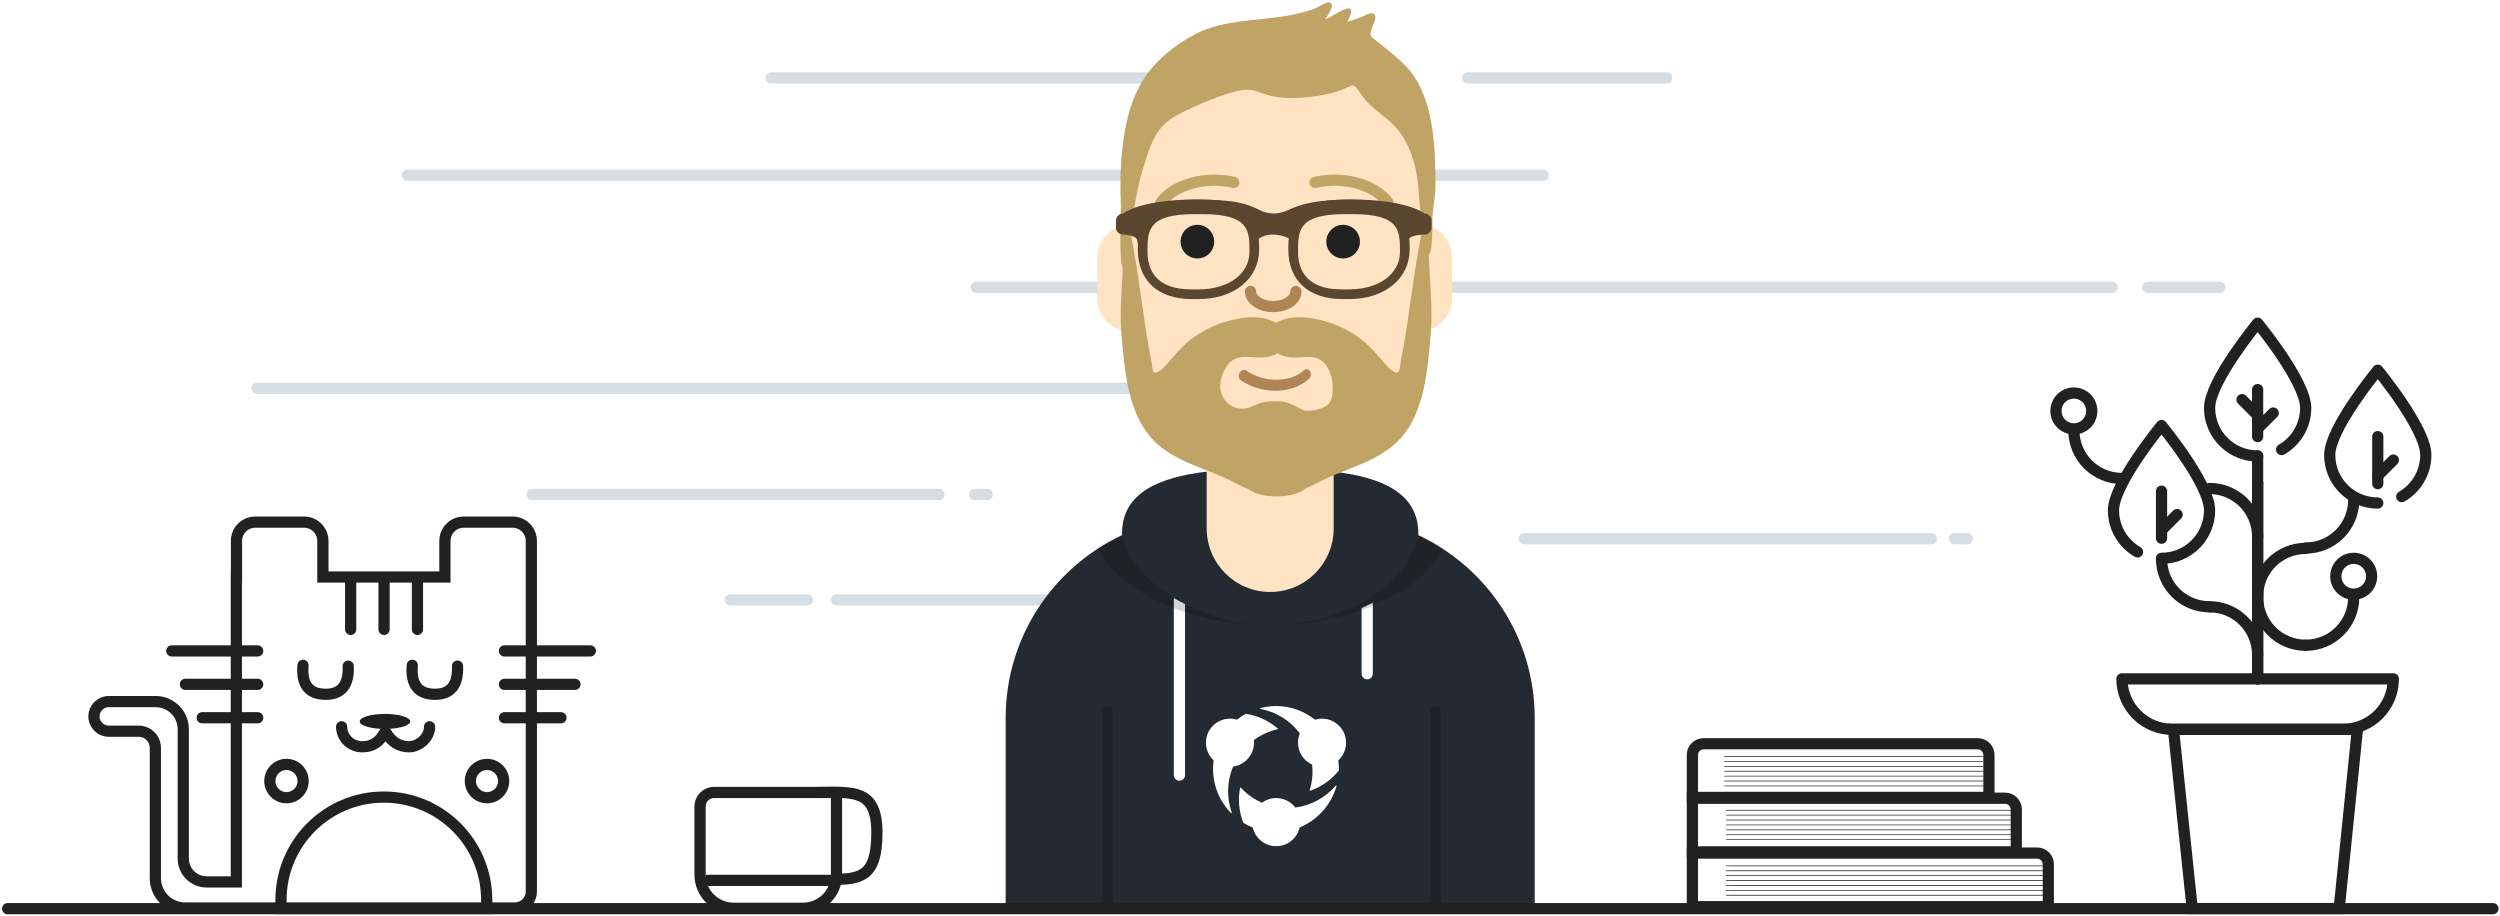 <svg width="892px" height="327px" viewBox="0 0 892 327" version="1.1" xmlns="http://www.w3.org/2000/svg" xmlns:xlink="http://www.w3.org/1999/xlink">
    <title>chapter-iv</title>
    <defs>
        <path d="M117.757,145.628 L117.757,213 L72.26,213 L72.26,143.8 C56.541,135.313 45.7,118.951 45.021,100 C45.01,100 44.999,100 44.987,100 C38.531,100 33.298,94.767 33.298,88.311 L33.298,73.689 C33.298,67.233 38.531,62 44.987,62 L44.987,51.891 C44.987,23.232 68.22,5.26447522e-15 96.878,0 C125.537,-5.26447522e-15 148.769,23.232 148.769,51.891 L148.769,62.014 C154.956,62.315 159.88,67.427 159.88,73.689 L159.88,88.311 C159.88,94.584 154.939,99.703 148.735,99.988 C148.009,120.412 135.478,137.831 117.757,145.628 Z" id="path-1"></path>
        <path d="M72.323,0.071 L72.323,20.347 C72.323,32.858 82.464,43 94.975,43 C107.486,43 117.628,32.858 117.628,20.347 L117.628,0.071 C134.712,2.096 147.831,7.663 147.831,22.077 C147.831,22.299 147.828,22.521 147.822,22.741 C172.361,34.215 189.361,59.122 189.361,87.999 L189.361,157.419 L0.589,157.419 L0.589,87.999 C0.589,59.122 17.59,34.215 42.128,22.741 C42.122,22.521 42.119,22.299 42.119,22.077 C42.119,7.663 55.238,2.096 72.323,0.071 Z" id="path-3"></path>
        <path d="M74.372,66.248 C72.448,68.421 66.654,69.257 65.056,68.421 C62.102,66.876 59.306,65.22 56.058,65.333 C52.81,65.22 49.995,65.603 47.006,67.168 C44.612,68.421 41.061,68.421 38.558,66.248 C34.518,62.741 35.196,57.165 37.745,53.194 C41.371,47.543 46.29,50.276 51.79,49.631 C53.286,49.456 54.788,49.014 56.058,48.291 C57.328,49.014 58.83,49.456 60.326,49.631 C65.827,50.276 70.255,47.543 73.882,53.194 C76.43,57.165 76.295,64.076 74.372,66.248 Z M108.573,0.291 C105.355,14.366 103.876,28.725 101.543,42.962 C101.057,45.93 100.525,48.888 99.959,51.841 C99.841,52.461 99.724,54.764 99.15,55.056 C97.41,55.94 93.865,51.238 92.917,50.176 C90.537,47.511 88.176,44.821 85.277,42.729 C79.419,38.502 72.56,36.002 65.423,35.409 C62.436,35.161 58.399,35.594 55.584,37.402 C52.77,35.594 48.732,35.161 45.746,35.409 C38.609,36.002 31.75,38.502 25.891,42.729 C22.992,44.821 20.632,47.511 18.251,50.176 C17.303,51.238 13.758,55.94 12.019,55.056 C11.445,54.764 11.328,52.461 11.209,51.841 C10.644,48.888 10.111,45.93 9.625,42.962 C7.292,28.725 5.814,14.366 2.596,0.291 C1.66,0.291 0.838,19.039 0.734,20.786 C0.308,27.88 -0.188,34.817 0.446,41.917 C1.54,54.166 2.681,69.525 11.451,78.879 C19.375,87.331 30.881,89.098 40.805,94.433 C42.082,95.12 43.777,95.968 45.605,96.662 C47.53,98.226 51.349,99.291 55.748,99.291 C60.362,99.291 64.338,98.119 66.159,96.429 C67.757,95.784 69.226,95.044 70.364,94.433 C80.287,89.097 91.793,87.331 99.718,78.879 C108.488,69.525 109.628,54.166 110.722,41.917 C111.357,34.817 110.86,27.88 110.435,20.786 C110.33,19.039 109.509,0.291 108.573,0.291 Z" id="path-5"></path>
        <filter x="-3.5%" y="-11.1%" width="107.1%" height="122.2%" filterUnits="objectBoundingBox" id="filter-7">
            <feOffset dx="0" dy="2" in="SourceAlpha" result="shadowOffsetOuter1"></feOffset>
            <feColorMatrix values="0 0 0 0 0   0 0 0 0 0   0 0 0 0 0  0 0 0 0.2 0" type="matrix" in="shadowOffsetOuter1" result="shadowMatrixOuter1"></feColorMatrix>
            <feMerge>
                <feMergeNode in="shadowMatrixOuter1"></feMergeNode>
                <feMergeNode in="SourceGraphic"></feMergeNode>
            </feMerge>
        </filter>
    </defs>
    <g id="me" stroke="none" stroke-width="1" fill="none" fill-rule="evenodd">
        <g id="chapter-iv" transform="translate(1.399, 0.31)">
            <g id="Group-33" transform="translate(28, 25)">
                <g id="Group-32-Copy-22" transform="translate(0.24, 0)">
                    <g id="Group-9-Copy-27" transform="translate(0.76, 0)">
                        <g id="Group-20" transform="translate(59.704, 0.404)" stroke-width="4">
                            <g id="Group-9" transform="translate(0.796, 0.596)" stroke="#D6DDE3" stroke-linecap="round">
                                <path d="M98.933,150.119 L244.145,150.119" id="Line-Copy"></path>
                                <path d="M0.796,112.215 L386.796,112.215" id="Line-Copy-2"></path>
                                <path d="M257.427,76.215 L662.723,76.215" id="Line-Copy-3"></path>
                                <path d="M432.796,1.5 L503.796,1.5" id="Line-Copy-5"></path>
                                <path d="M184.227,1.5 L380.214,1.5" id="Line-Copy-12"></path>
                                <path d="M675.402,76.215 L701.091,76.215" id="Line-Copy-9"></path>
                                <path d="M256.796,150.119 L261.357,150.119" id="Line-Copy-6"></path>
                                <path d="M207.608,187.715 L352.82,187.715" id="Line-Copy-8"></path>
                                <path d="M169.723,187.715 L197.2,187.715" id="Line-Copy-7"></path>
                                <path d="M452.972,165.908 L598.184,165.908" id="Line-Copy-11"></path>
                                <path d="M606.472,165.908 L611.033,165.908" id="Line-Copy-10"></path>
                                <path d="M54.427,36.215 L459.723,36.215" id="Line-Copy-4"></path>
                            </g>
                            <g id="Group-3" transform="translate(160.995, 228.256)" stroke="#212121">
                                <g id="Group" transform="translate(0.283, 27.895)">
                                    <path d="M10.395,0.88 L35.087,0.88 C41.715,0.88 47.087,6.252 47.087,12.88 L47.087,37.213 C47.087,39.974 44.849,42.213 42.087,42.213 L-1.605,42.213 L-1.605,12.88 C-1.605,6.252 3.767,0.88 10.395,0.88 Z" id="Rectangle-2" transform="translate(22.741, 21.546) rotate(-180) translate(-22.741, -21.546) "></path>
                                    <path d="M40.991,0.881 C52.775,0.881 61.497,-0.555 61.497,15.238 C61.497,31.03 55.722,31.907 45.134,31.907" id="Path-2"></path>
                                    <path d="M0.395,32.251 L47.133,32.251" id="Path-4"></path>
                                </g>
                                <g id="Group-42" transform="translate(8.606, 0.241)" stroke-linecap="round">
                                    <path 
                                        class="coffee-steam coffee-steam--left" 
                                        d="M2.515,22.834 C0.923,20.783 0.128,18.669 0.128,16.492 C0.128,13.227 4.901,10.376 4.901,7.254 C4.901,5.173 3.845,3.114 1.734,1.077" 
                                        id="Path-13" 
                                        transform="translate(2.515, 11.956) scale(-1, 1) translate(-2.515, -11.956) ">
                                    </path>
                                    <path 
                                        class="coffee-steam coffee-steam--middle" 
                                        d="M27.323,22.834 C25.732,20.783 24.936,18.669 24.936,16.492 C24.936,13.227 29.71,10.376 29.71,7.254 C29.71,5.173 28.654,3.114 26.542,1.077" 
                                        id="Path-13-Copy-2" 
                                        transform="translate(27.323, 11.956) scale(-1, 1) translate(-27.323, -11.956) ">
                                    </path>
                                    <path 
                                        class="coffee-steam coffee-steam--right" 
                                        d="M14.919,22.122 C13.328,20.071 12.532,17.957 12.532,15.78 C12.532,12.515 17.305,9.663 17.305,6.542 C17.305,4.461 16.25,2.402 14.138,0.364" 
                                        id="Path-13-Copy" 
                                        transform="translate(14.919, 11.243) scale(-1, 1) translate(-14.919, -11.243) ">
                                    </path>
                                </g>
                            </g>
                        </g>
                        <g id="Group-8" transform="translate(702.212, 89.904)">
                            <g id="Group-4">
                                <path d="M30.068,81.442 C24.933,78.48 21.476,72.933 21.476,66.579 C21.476,57.11 38.621,36.336 38.621,36.336 C38.621,36.336 55.767,57.11 55.767,66.579 C55.767,76.049 48.091,83.725 38.621,83.725" id="Fill-59"></path>
                                <path d="M81.466,45.194 C86.601,42.233 90.058,36.685 90.058,30.331 C90.058,20.862 72.913,0.088 72.913,0.088 C72.913,0.088 55.767,20.862 55.767,30.331 C55.767,39.801 63.443,47.477 72.913,47.477" id="Fill-60"></path>
                                <path d="M121.329,127.008 L24.496,127.008 C24.496,136.953 32.557,145.014 42.501,145.014 L103.324,145.014 C113.268,145.014 121.329,136.953 121.329,127.008 L121.329,127.008 Z" id="Stroke-143" stroke="#212121" stroke-width="4" stroke-linecap="round" stroke-linejoin="round"></path>
                                <polygon id="Path-5" stroke="#212121" stroke-width="4" points="42.876 145.014 49.566 208.956 102.006 208.956 108.515 145.014"></polygon>
                                <path d="M72.913,127.008 L72.913,92.717" id="Stroke-154" stroke="#1D2B36" stroke-width="4" stroke-linecap="round" stroke-linejoin="round"></path>
                                <path d="M72.913,91.531 L72.913,57.24" id="Stroke-155" stroke="#1D2B36" stroke-width="4" stroke-linecap="round" stroke-linejoin="round"></path>
                                <path d="M72.913,118.436 C72.913,108.967 65.236,101.29 55.767,101.29" id="Stroke-156" stroke="#212121" stroke-width="4" stroke-linecap="round" stroke-linejoin="round"></path>
                                <path d="M90.058,80.448 C80.589,80.448 72.912,88.124 72.912,97.594" id="Stroke-157" stroke="#212121" stroke-width="4" stroke-linecap="round" stroke-linejoin="round"></path>
                                <path d="M38.621,84.144 C38.621,93.613 46.298,101.29 55.767,101.29" id="Stroke-158" stroke="#212121" stroke-width="4" stroke-linecap="round" stroke-linejoin="round"></path>
                                <path d="M90.058,80.324 C99.527,80.324 107.203,72.647 107.203,63.178" id="Stroke-160" stroke="#212121" stroke-width="4" stroke-linecap="round" stroke-linejoin="round"></path>
                                <path d="M38.621,76.819 L38.621,60.03" id="Stroke-163" stroke="#212121" stroke-width="4" stroke-linecap="round" stroke-linejoin="round"></path>
                                <path d="M38.621,73.961 L44.187,68.395" id="Stroke-164" stroke="#212121" stroke-width="4" stroke-linecap="round" stroke-linejoin="round"></path>
                                <path d="M115.776,57.359 L115.776,40.571" id="Stroke-163-Copy" stroke="#212121" stroke-width="4" stroke-linecap="round" stroke-linejoin="round"></path>
                                <path d="M115.776,54.502 L121.342,48.936" id="Stroke-164-Copy" stroke="#212121" stroke-width="4" stroke-linecap="round" stroke-linejoin="round"></path>
                                <path d="M81.466,45.194 C86.601,42.233 90.058,36.685 90.058,30.331 C90.058,20.862 72.913,0.088 72.913,0.088 C72.913,0.088 55.767,20.862 55.767,30.331 C55.767,39.801 63.443,47.477 72.913,47.477" id="Stroke-165" stroke="#212121" stroke-width="4" stroke-linecap="round" stroke-linejoin="round"></path>
                                <path d="M72.913,47.477 L72.913,57.24" id="Stroke-166" stroke="#212121" stroke-width="4" stroke-linecap="round" stroke-linejoin="round"></path>
                                <path d="M72.913,40.571 L72.913,23.783" id="Stroke-167" stroke="#212121" stroke-width="4" stroke-linecap="round" stroke-linejoin="round"></path>
                                <path d="M72.913,37.713 L78.479,32.147" id="Stroke-168" stroke="#212121" stroke-width="4" stroke-linecap="round" stroke-linejoin="round"></path>
                                <path d="M72.913,32.951 L67.347,27.385" id="Stroke-169" stroke="#212121" stroke-width="4" stroke-linecap="round" stroke-linejoin="round"></path>
                                <path d="M72.913,76.226 C72.913,66.758 65.236,59.081 55.767,59.081" id="Stroke-174" stroke="#212121" stroke-width="4" stroke-linecap="round" stroke-linejoin="round"></path>
                                <path d="M7.35,38.356 C7.35,47.825 15.027,55.502 24.496,55.502" id="Stroke-159" stroke="#212121" stroke-width="4" stroke-linecap="round" stroke-linejoin="round"></path>
                                <path d="M13.741,31.414 C13.741,27.885 10.879,25.024 7.35,25.024 C3.821,25.024 0.96,27.885 0.96,31.414 C0.96,34.943 3.821,37.805 7.35,37.805 C10.879,37.805 13.741,34.943 13.741,31.414 L13.741,31.414 Z" id="Stroke-173" stroke="#212121" stroke-width="4" stroke-linecap="round" stroke-linejoin="round"></path>
                                <path d="M113.582,90.39 C113.582,86.861 110.721,84 107.192,84 C103.663,84 100.802,86.861 100.802,90.39 C100.802,93.92 103.663,96.781 107.192,96.781 C110.721,96.781 113.582,93.92 113.582,90.39 L113.582,90.39 Z" id="Stroke-173-Copy" stroke="#212121" stroke-width="4" stroke-linecap="round" stroke-linejoin="round"></path>
                                <path d="M72.901,97.869 C72.901,107.338 80.578,115.015 90.047,115.015" id="Stroke-88" stroke="#212121" stroke-width="4" stroke-linecap="round" stroke-linejoin="round"></path>
                                <path d="M90.047,115.015 C99.516,115.015 107.192,107.339 107.192,97.869" id="Stroke-95" stroke="#212121" stroke-width="4" stroke-linecap="round" stroke-linejoin="round"></path>
                            </g>
                        </g>
                        <g id="Group-19" transform="translate(570.606, 237)">
                            <g id="Group-10-Copy" opacity="0.15" transform="translate(15, 45)" stroke="#0F0F0F" stroke-linecap="square" stroke-width="0.25">
                                <g id="Group-7" transform="translate(0.193, 0.517)">
                                    <g id="Group-5" transform="translate(0.542, 0.113)">
                                        <path d="M1.13,2.747 L114.599,2.747" id="Line-2"></path>
                                        <path d="M1.13,4.494 L114.599,4.494" id="Line-2-Copy"></path>
                                        <path d="M1.13,6.24 L114.599,6.24" id="Line-2-Copy-2"></path>
                                        <path d="M1.13,7.987 L114.599,7.987" id="Line-2-Copy-3"></path>
                                        <path d="M1.13,9.733 L114.599,9.733" id="Line-2-Copy-4"></path>
                                        <path d="M1.13,11.479 L114.599,11.479" id="Line-2-Copy-5"></path>
                                        <path d="M1.13,1.001 L114.599,1.001" id="Line-2-Copy-6"></path>
                                    </g>
                                </g>
                            </g>
                            <g id="Group-10" stroke="#212121">
                                <g id="Group-7" transform="translate(0.193, 39.517)">
                                    <path d="M2.641,2.542 L2.641,21.683 L129.641,21.683 L129.641,6.542 C129.641,4.333 127.85,2.542 125.641,2.542 L2.641,2.542 Z" id="Rectangle-3" stroke-width="4"></path>
                                    <g id="Group-5" transform="translate(13.542, 6.113)" stroke-linecap="round" stroke-width="0.25">
                                        <path d="M1.13,2.747 L114.599,2.747" id="Line-2"></path>
                                        <path d="M1.13,4.494 L114.599,4.494" id="Line-2-Copy"></path>
                                        <path d="M1.13,6.24 L114.599,6.24" id="Line-2-Copy-2"></path>
                                        <path d="M1.13,7.987 L114.599,7.987" id="Line-2-Copy-3"></path>
                                        <path d="M1.13,9.733 L114.599,9.733" id="Line-2-Copy-4"></path>
                                        <path d="M1.13,11.479 L114.599,11.479" id="Line-2-Copy-5"></path>
                                        <path d="M1.13,1.001 L114.599,1.001" id="Line-2-Copy-6"></path>
                                    </g>
                                </g>
                                <g id="Group-6" transform="translate(0.193, 20.179)" stroke-width="4">
                                    <path d="M2.641,2.322 L2.641,21.463 L118.214,21.463 L118.214,6.322 C118.214,4.113 116.423,2.322 114.214,2.322 L2.641,2.322 Z" id="Rectangle-3-Copy"></path>
                                </g>
                                <g id="Group-5-Copy" transform="translate(13.955, 25.784)" stroke-linecap="round" stroke-width="0.25">
                                    <path d="M1.018,2.747 L103.252,2.747" id="Line-2"></path>
                                    <path d="M1.018,4.494 L103.252,4.494" id="Line-2-Copy"></path>
                                    <path d="M1.018,6.24 L103.252,6.24" id="Line-2-Copy-2"></path>
                                    <path d="M1.018,7.987 L103.252,7.987" id="Line-2-Copy-3"></path>
                                    <path d="M1.018,9.733 L103.252,9.733" id="Line-2-Copy-4"></path>
                                    <path d="M1.018,11.479 L103.252,11.479" id="Line-2-Copy-5"></path>
                                    <path d="M1.018,1.001 L103.252,1.001" id="Line-2-Copy-6"></path>
                                </g>
                                <g id="Group-6-Copy" transform="translate(0.193, 0.082)">
                                    <path d="M2.641,22.119 L108.449,22.119 L108.449,6.978 C108.449,4.769 106.658,2.978 104.449,2.978 L6.641,2.978 C4.432,2.978 2.641,4.769 2.641,6.978 L2.641,22.119 Z" id="Rectangle-3-Copy" stroke-width="4"></path>
                                    <g id="Group-5-Copy" transform="translate(13.19, 6.549)" stroke-linecap="round" stroke-width="0.25">
                                        <path d="M0.919,2.747 L93.161,2.747" id="Line-2"></path>
                                        <path d="M0.919,4.494 L93.161,4.494" id="Line-2-Copy"></path>
                                        <path d="M0.919,6.24 L93.161,6.24" id="Line-2-Copy-2"></path>
                                        <path d="M0.919,7.987 L93.161,7.987" id="Line-2-Copy-3"></path>
                                        <path d="M0.919,9.733 L93.161,9.733" id="Line-2-Copy-4"></path>
                                        <path d="M0.919,11.479 L93.161,11.479" id="Line-2-Copy-5"></path>
                                        <path d="M0.919,1.001 L93.161,1.001" id="Line-2-Copy-6"></path>
                                    </g>
                                </g>
                            </g>
                        </g>
                        <g id="Group-21" transform="translate(0.253, 158.693)">
                            <g id="Group-15" transform="translate(90.719, 71.786) scale(-1, 1) translate(-90.719, -71.786) translate(0.719, 0.286)">
                                <path d="M127.042,21.583 L126.998,21.583 L126.998,8.711 C126.998,5.006 123.995,2.002 120.29,2.002 L102.873,2.002 C99.169,2.002 96.165,5.006 96.165,8.711 L96.165,21.583 L52.625,21.583 L52.625,8.711 C52.625,5.006 49.622,2.002 45.917,2.002 L28.5,2.002 C24.795,2.002 21.792,5.006 21.792,8.711 L21.792,133.767 C21.792,137.035 24.441,139.684 27.708,139.684 L117.152,139.684 L117.152,139.698 L145.273,139.698 C151.164,139.698 155.94,134.923 155.94,129.032 L155.94,82.563 C155.94,79.273 158.608,76.605 161.898,76.605 L172.555,76.605 C175.474,76.605 177.841,74.239 177.841,71.32 C177.841,68.401 175.474,66.034 172.555,66.034 L155.855,66.034 C150.401,66.034 145.98,70.456 145.98,75.909 L145.98,122.047 C145.98,126.649 142.249,130.38 137.647,130.38 L127.042,130.38 L127.042,21.583 Z" id="Combined-Shape" stroke="#212121" stroke-width="4"></path>
                                <g id="Rectangle-7" transform="translate(34.792, 97.583)" stroke="#212121" stroke-width="4">
                                    <path d="M2.93,42.285 L76.32,42.285 L76.32,39.22 C76.32,18.954 59.891,2.526 39.625,2.526 C19.359,2.526 2.93,18.954 2.93,39.22 L2.93,42.285 Z"></path>
                                </g>
                                <g id="Group-17" transform="translate(42.417, 28.458)" stroke="#212121" stroke-linecap="round" stroke-linejoin="round" stroke-width="4">
                                    <g id="Group-23" transform="translate(33.585, 29.678) rotate(209) translate(-33.585, -29.678) translate(6.085, 11.178)">
                                        <path d="M2.458,22.578 C2.064,29.377 4.77,32.777 10.574,32.777 C16.379,32.777 19.054,29.377 18.599,22.578" id="Path-6-Copy-5" transform="translate(10.535, 27.677) rotate(-210) translate(-10.535, -27.677) "></path>
                                        <path d="M36.568,3.67 C36.175,10.47 38.88,13.87 44.685,13.87 C50.489,13.87 53.164,10.47 52.709,3.67" id="Path-6-Copy-6" transform="translate(44.645, 8.77) rotate(-210) translate(-44.645, -8.77) "></path>
                                    </g>
                                </g>
                                <g id="Group-18" transform="translate(61.354, 21.958)" stroke="#212121" stroke-linecap="round" stroke-width="4">
                                    <path d="M1.067,0.617 L1.067,18.319" id="Path-6"></path>
                                    <path d="M12.987,0.617 L12.987,18.319" id="Path-6-Copy-3"></path>
                                    <path d="M24.906,0.617 L24.906,18.319" id="Path-6-Copy-4"></path>
                                </g>
                                <g id="Group-18-Copy" transform="translate(134.352, 60.396) rotate(-270) translate(-134.352, -60.396) translate(120.852, 44.396)" stroke="#212121" stroke-linecap="round" stroke-width="4">
                                    <path d="M1.067,0.275 L1.067,30.916" id="Path-6"></path>
                                    <path d="M12.987,5.132 L12.987,30.916" id="Path-6-Copy-3"></path>
                                    <path d="M24.906,11.128 L24.906,30.916" id="Path-6-Copy-4"></path>
                                </g>
                                <g id="Group-18-Copy-2" transform="translate(16.167, 60.396) rotate(-270) translate(-16.167, -60.396) translate(2.667, 44.896)" stroke="#212121" stroke-linecap="round" stroke-width="4">
                                    <path d="M1.067,0.275 L1.067,30.916" id="Path-6"></path>
                                    <path d="M12.987,0.275 L12.987,25.447" id="Path-6-Copy-3"></path>
                                    <path d="M24.906,0.275 L24.906,20.451" id="Path-6-Copy-4"></path>
                                </g>
                                <g id="Group-16" transform="translate(57.25, 69.833)">
                                    <ellipse id="Oval-4" fill="#212121" cx="16.771" cy="3.282" rx="9.018" ry="2.677"></ellipse>
                                    <path d="M0.853,5.188 C0.853,9.133 4.68,12.332 8.201,12.332 C11.722,12.332 14.568,10.426 16.401,7.248" id="Stroke-158" stroke="#212121" stroke-width="4" stroke-linecap="round" stroke-linejoin="round"></path>
                                    <path d="M16.965,5.188 C16.965,9.133 20.254,12.332 24.313,12.332 C28.371,12.332 30.682,10.2 32.222,7.328" id="Stroke-158-Copy" stroke="#212121" stroke-width="4" stroke-linecap="round" stroke-linejoin="round" transform="translate(24.593, 8.76) scale(-1, 1) translate(-24.593, -8.76) "></path>
                                </g>
                                <circle id="Oval-5" stroke="#212121" stroke-width="4" cx="109.153" cy="94.396" r="5.938"></circle>
                                <circle id="Oval-5-Copy" stroke="#212121" stroke-width="4" cx="37.604" cy="94.396" r="5.938"></circle>
                            </g>
                        </g>
                    </g>
                </g>
            </g>
            <g id="Group-13" transform="translate(356.5, 0)">
                <g id="Group-Copy-3" transform="translate(0.328, 17.904)">
                    <g id="Body">
                        <mask id="mask-2" fill="white">
                            <use xlink:href="#path-1"></use>
                        </mask>
                        <use fill="#FFE3C3" xlink:href="#path-1"></use>
                        <g id="Group-2" transform="translate(0, 150)">
                            <mask id="mask-4" fill="white">
                                <use xlink:href="#path-3"></use>
                            </mask>
                            <use id="Hoodie" fill="#232A31" xlink:href="#path-3"></use>
                            <path d="M64.589,47.332 L64.589,108.346 C64.589,109.451 63.694,110.346 62.589,110.346 C61.485,110.346 60.589,109.451 60.589,108.346 L60.589,45.15 C61.877,45.916 63.212,46.644 64.589,47.332 Z M131.589,46.821 L131.589,72.173 C131.589,73.278 130.694,74.173 129.589,74.173 C128.485,74.173 127.589,73.278 127.589,72.173 L127.589,48.739 C128.959,48.137 130.294,47.497 131.589,46.821 Z" id="Straps" fill="#FDFDFD" mask="url(#mask-4)"></path>
                            <path d="M94.979,55 C83.755,55 72.275,51.447 63.935,46.952 C51.266,40.125 41.636,29.942 41.636,18.077 C41.636,8.706 47.232,3.074 55.886,-0.276 C41.549,2.571 31.634,8.243 31.634,19.308 C31.634,39.02 63.104,55 94.979,55 Z M134.073,-0.276 C148.41,2.571 158.326,8.243 158.326,19.308 C158.326,39.018 126.861,54.997 94.989,55 C121.828,54.996 148.324,38.467 148.324,18.077 C148.324,8.706 142.727,3.074 134.073,-0.276 Z" id="Shadow" fill-opacity="0.16" fill="#000000" mask="url(#mask-4)"></path>
                            <path d="M154,85.965 L154,154.195" id="Path-8" stroke="#1D2329" stroke-width="4" stroke-linecap="round"></path>
                            <path d="M37,85.965 L37,154.195" id="Path-8-Copy" stroke="#1D2329" stroke-width="4" stroke-linecap="round"></path>
                        </g>
                        <g id="hudl" transform="translate(71.5, 233.368)" fill="#FFFFFF">
                            <path d="M25.632,50.344 C21.66,50.347 18.205,47.624 17.28,43.762 C17.267,43.711 17.23,43.67 17.182,43.651 C16.053,43.196 14.964,42.65 13.924,42.019 C13.894,42 13.871,41.972 13.858,41.939 C12.336,37.993 11.945,33.701 12.728,29.545 C12.739,29.485 12.782,29.437 12.84,29.42 L12.874,29.42 C12.922,29.415 12.969,29.432 13.003,29.466 C15.1,31.736 17.642,33.55 20.471,34.795 C20.523,34.817 20.583,34.81 20.628,34.777 C24.363,32.091 29.553,32.838 32.379,36.469 C32.409,36.507 32.455,36.529 32.504,36.529 L32.525,36.529 C38.109,35.781 43.22,32.999 46.88,28.716 C46.93,28.661 47.01,28.647 47.076,28.682 C47.141,28.717 47.174,28.793 47.155,28.864 C45.274,35.524 40.451,40.957 34.061,43.614 C34.012,43.632 33.974,43.673 33.961,43.724 C33.058,47.596 29.61,50.338 25.634,50.344 L25.632,50.344 Z M9.62,38.563 C9.577,38.564 9.536,38.547 9.506,38.517 C4.653,33.578 2.362,26.67 3.302,19.81 C3.309,19.758 3.29,19.707 3.252,19.671 C0.362,16.95 -0.286,12.603 1.684,9.158 C3.653,5.713 7.729,4.07 11.536,5.186 C11.586,5.201 11.641,5.19 11.681,5.157 C12.64,4.396 13.66,3.715 14.731,3.122 C14.755,3.108 14.781,3.101 14.808,3.1 C19.006,3.75 22.936,5.565 26.154,8.338 C26.2,8.378 26.219,8.44 26.205,8.499 C26.19,8.558 26.143,8.603 26.084,8.617 C23.062,9.299 20.214,10.597 17.717,12.431 C17.671,12.464 17.646,12.519 17.651,12.576 C17.682,12.865 17.698,13.154 17.698,13.446 C17.67,17.708 14.53,21.31 10.311,21.919 C10.255,21.928 10.207,21.966 10.186,22.019 C8.045,27.227 7.896,33.042 9.769,38.353 C9.784,38.401 9.776,38.454 9.747,38.495 C9.718,38.537 9.671,38.562 9.62,38.563 Z M37.72,30.568 C37.67,30.568 37.622,30.544 37.592,30.503 C37.561,30.462 37.552,30.41 37.567,30.361 C38.47,27.445 38.772,24.375 38.456,21.337 C38.45,21.281 38.415,21.232 38.363,21.209 C35.346,19.798 33.411,16.776 33.393,13.446 C33.388,12.324 33.604,11.212 34.029,10.174 C34.051,10.121 34.043,10.06 34.008,10.015 C30.574,5.494 25.583,2.411 20.003,1.364 C19.93,1.35 19.877,1.287 19.874,1.212 C19.872,1.138 19.921,1.072 19.992,1.052 C26.752,-0.697 33.941,0.824 39.413,5.161 C39.455,5.194 39.509,5.205 39.56,5.19 C40.336,4.956 41.142,4.837 41.953,4.836 C46.685,4.836 50.543,8.679 50.555,13.403 C50.555,15.778 49.573,18.046 47.844,19.675 C47.806,19.71 47.787,19.762 47.794,19.814 C47.93,20.809 47.998,21.81 48,22.814 C48,22.909 47.994,23.002 47.987,23.093 L47.976,23.269 C47.976,23.305 47.964,23.341 47.941,23.368 C45.288,26.667 41.766,29.158 37.772,30.561 L37.719,30.568 L37.72,30.568 Z" id="Shape"></path>
                        </g>
                        <g id="Face" transform="translate(54, 44)">
                            <g id="👃🏽-Nose" transform="translate(33, 41)" stroke="#AF8556" stroke-linecap="round" stroke-width="4">
                                <path d="M0.964,0.771 C0.964,3.754 4.591,6.172 9.066,6.172 C13.54,6.172 17.167,3.754 17.167,0.771" id="Nose"></path>
                            </g>
                            <g id="👁-Eyes" transform="translate(9, 18)" fill="#212121">
                                <circle id="Eye" cx="6" cy="6" r="6"></circle>
                                <circle id="Eye" cx="58" cy="6" r="6"></circle>
                            </g>
                            <g id="I-Browse" fill-rule="nonzero">
                                <path d="M3.63,11.159 C7.545,5.65 18.278,2.561 27.523,4.831 C28.596,5.095 29.679,4.439 29.942,3.366 C30.206,2.293 29.55,1.21 28.477,0.947 C17.74,-1.69 5.312,1.887 0.37,8.841 C-0.27,9.742 -0.059,10.99 0.841,11.63 C1.742,12.27 2.99,12.059 3.63,11.159 Z" id="Eyebrow" fill="#BFA465"></path>
                                <path d="M33.24,77.121 C36.435,71.612 45.192,68.523 52.735,70.794 C53.611,71.057 54.494,70.401 54.709,69.328 C54.924,68.256 54.389,67.173 53.514,66.909 C44.753,64.273 34.613,67.85 30.58,74.804 C30.058,75.704 30.23,76.953 30.965,77.593 C31.699,78.233 32.718,78.022 33.24,77.121 Z" id="Eyebrow-Copy" fill="#AF8556" transform="translate(42.517, 72.002) rotate(198) translate(-42.517, -72.002) "></path>
                                <path d="M58.63,11.159 C62.545,5.65 73.278,2.561 82.523,4.831 C83.596,5.095 84.679,4.439 84.942,3.366 C85.206,2.293 84.55,1.21 83.477,0.947 C72.74,-1.69 60.312,1.887 55.37,8.841 C54.73,9.742 54.941,10.99 55.841,11.63 C56.742,12.27 57.99,12.059 58.63,11.159 Z" id="Eyebrow" fill="#BFA465" transform="translate(70, 6.039) scale(-1, 1) translate(-70, -6.039) "></path>
                            </g>
                        </g>
                    </g>
                    <g id="Facial-Hair" transform="translate(41.5, 59.608)">
                        <mask id="mask-6" fill="white">
                            <use xlink:href="#path-5"></use>
                        </mask>
                        <use id="Beardness" fill="#BFA465" xlink:href="#path-5"></use>
                    </g>
                </g>
                <path d="M143.853,23.432 C141.201,20.612 138.122,18.218 135.128,15.818 C134.467,15.289 133.796,14.772 133.15,14.223 C133.003,14.098 131.498,12.977 131.318,12.564 C130.885,11.572 131.136,12.345 131.196,11.16 C131.271,9.662 134.207,5.431 132.016,4.46 C131.053,4.034 129.334,5.169 128.41,5.544 C126.602,6.279 124.772,6.905 122.903,7.444 C123.799,5.588 125.506,1.871 122.297,2.866 C119.797,3.641 117.468,5.633 114.956,6.571 C115.787,5.153 119.111,0.759 116.107,0.514 C115.173,0.437 112.453,2.262 111.447,2.651 C108.433,3.817 105.355,4.57 102.19,5.164 C91.431,7.182 78.848,6.607 68.894,11.705 C61.219,15.635 53.641,21.733 49.207,29.499 C44.934,36.984 43.336,45.176 42.441,53.753 C41.785,60.047 41.732,66.554 42.039,72.871 C42.139,74.941 40.839,98.627 43.728,95.737 C45.167,94.298 46.681,74.34 47.043,72.372 C47.765,68.457 48.459,64.524 49.662,60.734 C51.782,54.055 53.561,46.443 59.564,42.341 C65.155,38.52 81.413,31.692 86.943,31.692 C92.473,31.692 93.734,35.542 107.388,34.476 C121.041,33.409 123.772,29.452 125.269,30.378 C126.638,31.226 128.059,33.993 129.043,35.126 C131.365,37.805 134.135,39.851 136.851,42.047 C142.514,46.626 145.373,52.378 147.093,59.535 C148.807,66.665 148.094,74.801 150.215,81.817 C150.588,83.051 149.422,89.254 150.8,91.467 C150.885,91.603 152.177,91.158 152.602,88.905 C153.287,85.28 153.192,79.021 153.192,78.331 C153.192,73.811 154.292,70.42 154.278,65.87 C154.224,52.039 153.794,34.002 143.853,23.432 Z" id="Short-Hair" fill="#BFA465"></path>
                <g id="Wayfarers" filter="url(#filter-7)" transform="translate(40.278, 68.894)" fill="#5B462F" fill-rule="nonzero">
                    <path d="M29.447,35.51 L27.059,35.51 C14.996,35.51 7.795,28.872 7.795,17.755 C7.795,8.771 9.369,0 28.174,0 L30.721,0 C49.526,0 51.1,8.771 51.1,17.755 C51.1,28.208 42.197,35.51 29.447,35.51 Z M28.049,5.197 C11.259,5.197 11.259,11.122 11.259,18.622 C11.259,24.746 13.958,32.046 26.824,32.046 L29.447,32.046 C40.157,32.046 47.635,26.526 47.635,18.622 C47.635,11.122 47.635,5.197 30.846,5.197 L28.049,5.197 Z" id="Left"></path>
                    <path d="M83.146,35.51 L80.757,35.51 C68.694,35.51 61.493,28.872 61.493,17.755 C61.493,8.771 63.067,0 81.872,0 L84.419,0 C103.224,0 104.798,8.771 104.798,17.755 C104.798,28.208 95.896,35.51 83.146,35.51 Z M81.747,5.197 C64.957,5.197 64.957,11.122 64.957,18.622 C64.957,24.746 67.659,32.046 80.522,32.046 L83.146,32.046 C93.855,32.046 101.334,26.526 101.334,18.622 C101.334,11.122 101.334,5.197 84.544,5.197 L81.747,5.197 Z" id="Right"></path>
                    <path d="M2.559,4.999 C3.158,4.414 9.709,0 28.148,0 C43.609,0 46.882,1.605 51.836,4.029 L52.199,4.208 C52.543,4.33 54.305,4.928 56.365,4.994 C58.242,4.913 59.847,4.404 60.317,4.241 C65.971,1.491 71.506,0 84.445,0 C102.884,0 109.435,4.414 110.034,4.999 C111.449,4.999 112.593,6.116 112.593,7.498 L112.593,9.997 C112.593,11.38 111.449,12.497 110.034,12.497 C110.034,12.497 104.057,12.497 104.057,14.996 C104.057,17.496 102.357,11.38 102.357,9.997 L102.357,7.563 C99.236,6.369 93.65,4.145 84.445,4.145 C74.189,4.145 69.081,5.964 64.7,7.77 L64.749,7.888 L64.746,9.608 L62.826,14.242 L60.454,13.304 C60.242,13.22 59.785,13.07 59.151,12.913 C57.385,12.478 55.568,12.345 53.962,12.675 C53.372,12.796 52.825,12.977 52.324,13.223 L50.035,14.341 L47.745,9.87 L47.847,7.883 L47.917,7.714 C44.138,5.953 40.654,4.145 28.148,4.145 C18.943,4.145 13.357,6.368 10.236,7.562 L10.236,9.997 C10.236,11.38 7.677,17.496 7.677,14.996 C7.677,12.497 2.559,12.497 2.559,12.497 C1.146,12.497 0,11.38 0,9.997 L0,7.498 C0,6.116 1.146,4.999 2.559,4.999 Z" id="Stuff"></path>
                </g>
            </g>
            <g id="Group-8" transform="translate(752.212, 130.904)" stroke="#212121" stroke-linecap="round" stroke-linejoin="round" stroke-width="4">
                <g id="Group-4" transform="translate(0, 0)">
                    <path d="M51.913,111.008 L51.913,76.717" id="Stroke-154"></path>
                    <path d="M51.913,75.531 L51.913,41.24" id="Stroke-155"></path>
                    <path d="M9.068,65.717 C3.933,62.756 0.476,57.208 0.476,50.854 C0.476,41.385 17.621,20.611 17.621,20.611 C17.621,20.611 34.767,41.385 34.767,50.854 C34.767,60.324 27.09,68 17.621,68" id="Stroke-161"></path>
                    <path d="M86.223,45.983 C81.088,43.021 77.631,37.474 77.631,31.119 C77.631,21.65 94.776,0.876 94.776,0.876 C94.776,0.876 111.922,21.65 111.922,31.119 C111.922,40.589 104.246,48.265 94.776,48.265" id="Stroke-161-Copy" transform="translate(94.776, 24.571) scale(-1, 1) translate(-94.776, -24.571) "></path>
                </g>
            </g>
            <g id="Group-19" transform="translate(0.606, 322)" stroke="#212121" stroke-linecap="round" stroke-width="4">
                <path d="M0.722,1.904 L887.472,1.904" id="Line"></path>
            </g>
        </g>
    </g>
    <style>
        .coffee-steam {
            stroke-dasharray: 24 26;
            stroke-dashoffset: 25;
            stroke: #D6DDE3;
        }
        .coffee-steam--left,
        .coffee-steam--middle,
        .coffee-steam--right {
            animation: draw 6s ease-out 0s infinite;
        }
        .coffee-steam--left {
            animation-delay: 0.25s;
        }
        .coffee-steam--middle {
            animation-delay: 0.5s;
        }
        .coffee-steam--right {
            animation-delay: 0.75s;
        }
        @keyframes coffee-steam-draw {
            100% {
                stroke-dashoffset: 0;
            }
        }
        @keyframes draw {
            0% {
                stroke-dashoffset: 100;
            }
            50% {
                stroke-dashoffset: 50;
            }
            100% {
                stroke-dashoffset: 0;
            }
        }
    </style>
</svg>